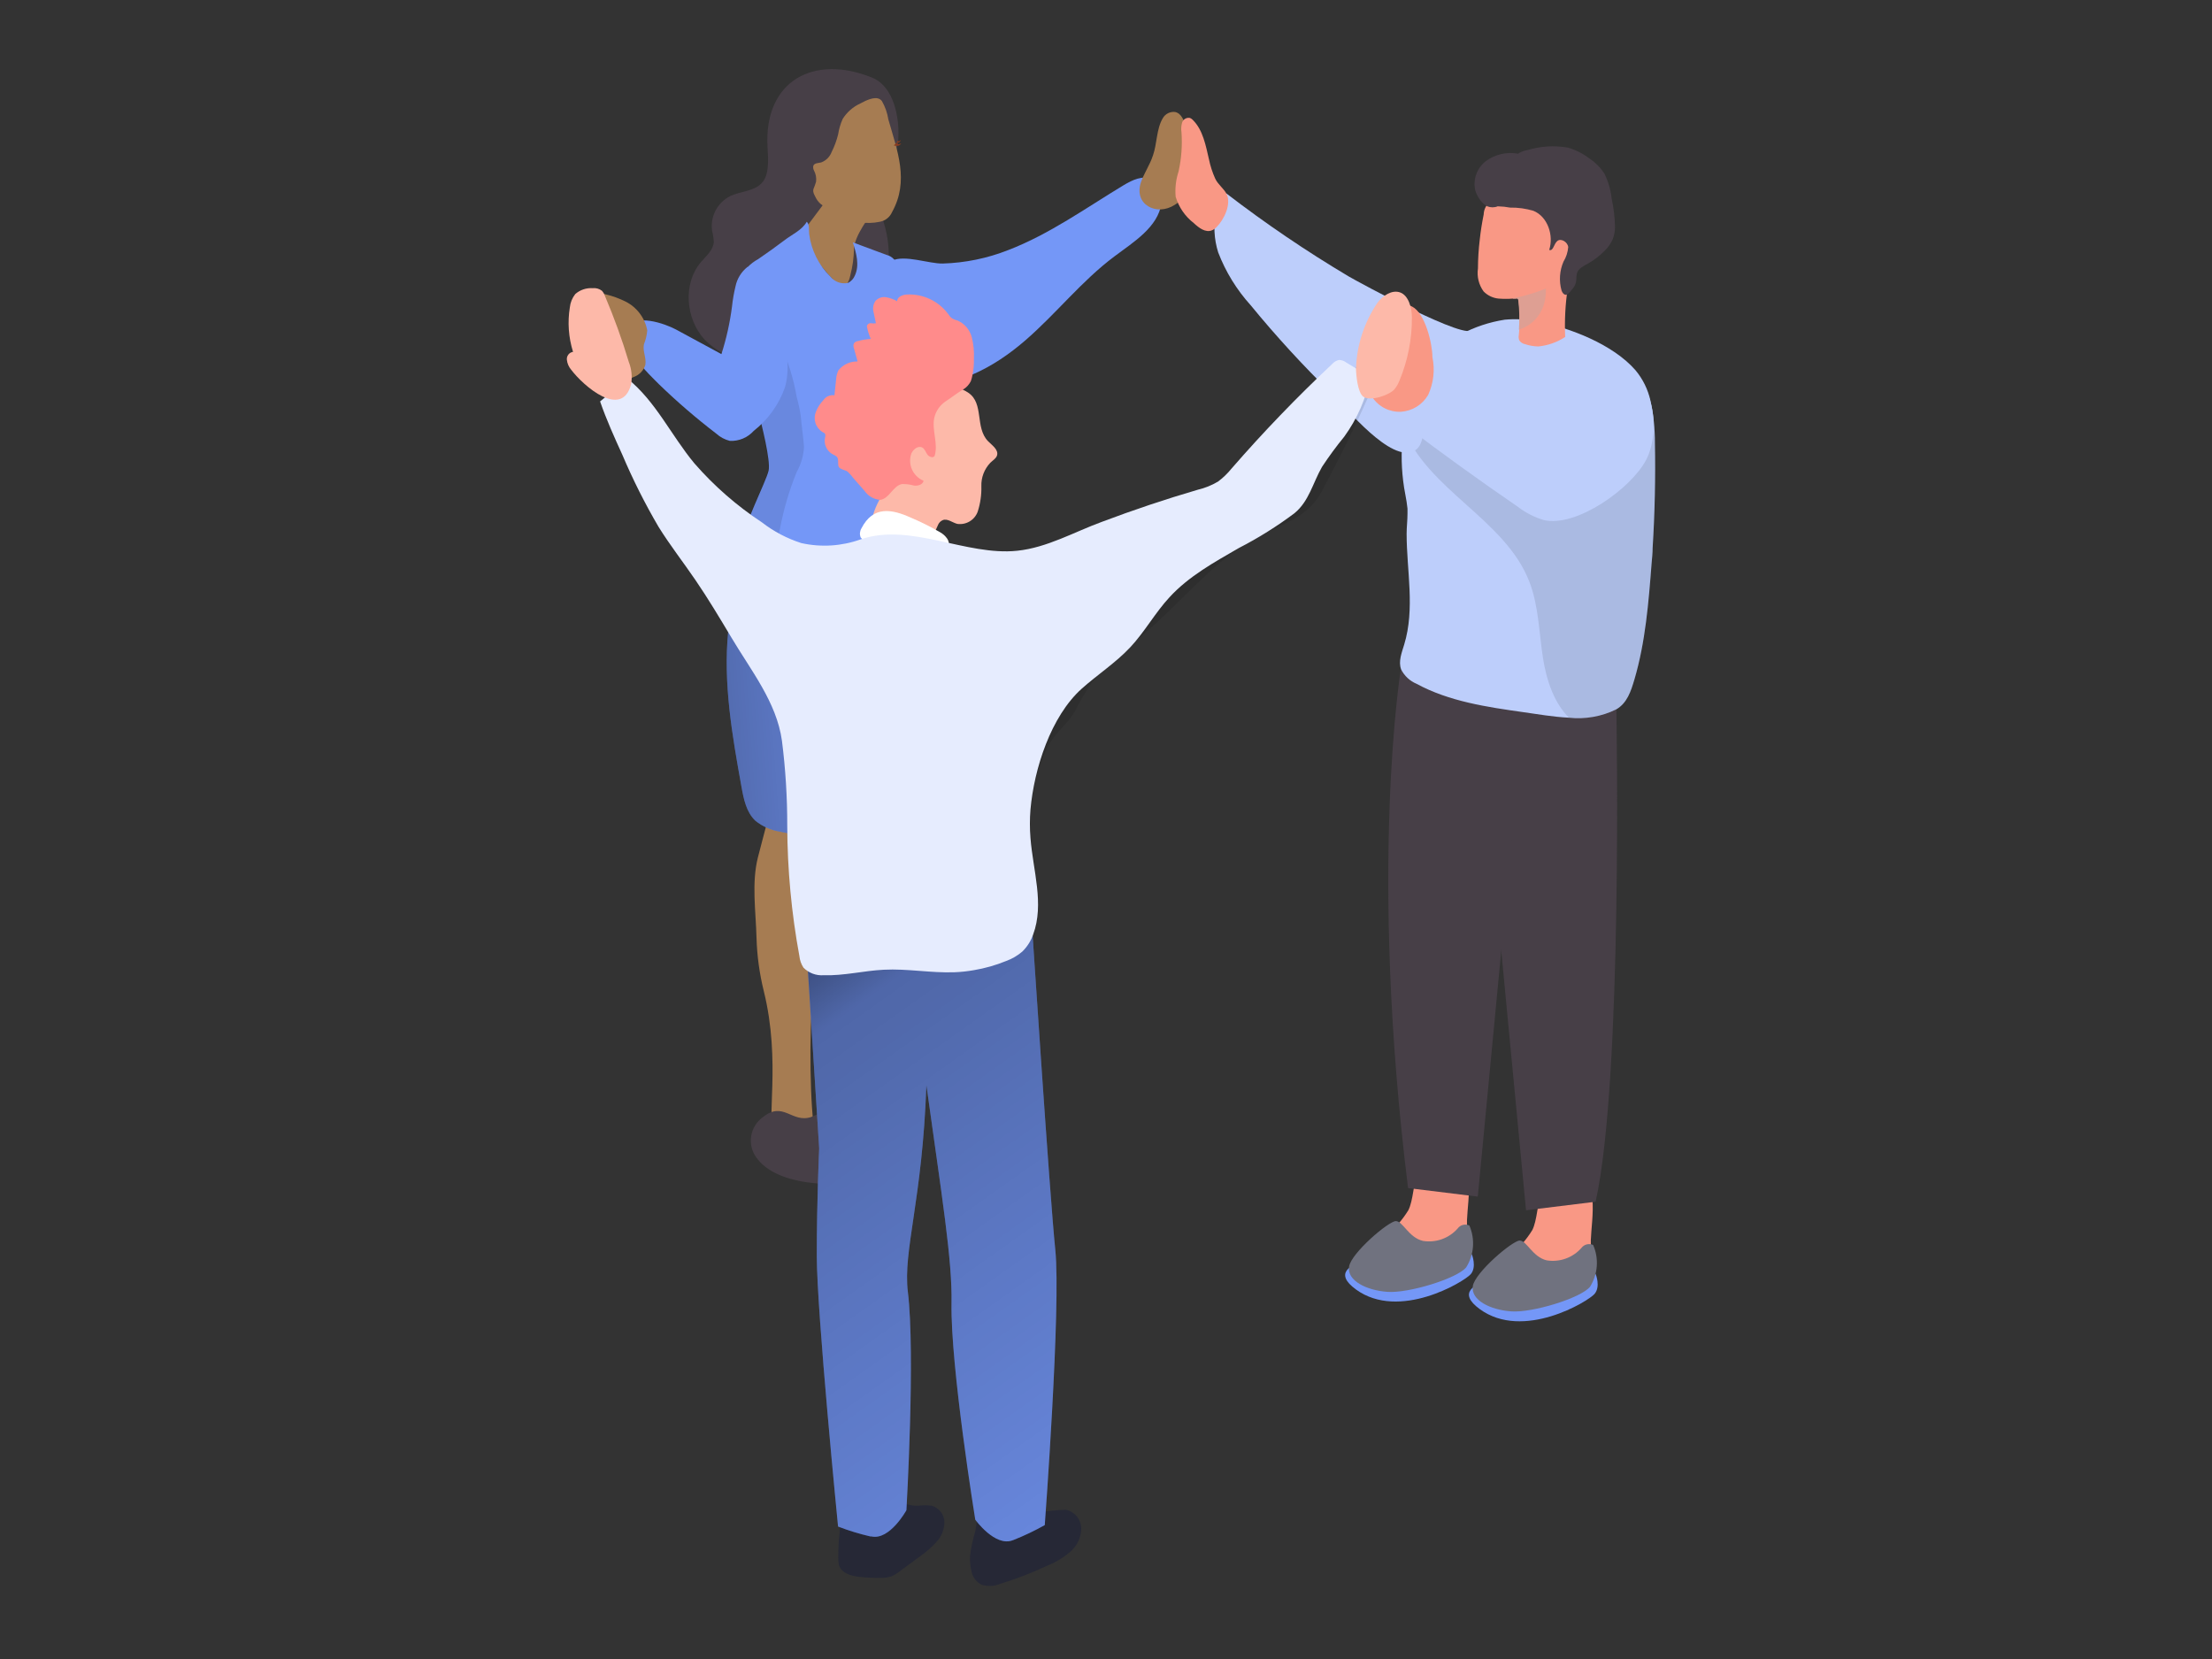 <svg width="160" height="120" viewBox="0 0 160 120" fill="none" xmlns="http://www.w3.org/2000/svg">
<rect x="0" y="0" width="160" height="120" fill="#333333" stroke="none"/>
<path d="M104.661 83.067C102.034 82.481 102.559 86.167 101.871 87.537C101.441 88.236 100.895 88.858 100.258 89.377C99.617 89.903 99.197 90.649 99.081 91.468C99.07 91.622 99.103 91.776 99.176 91.912C99.308 92.075 99.495 92.184 99.701 92.221C101.191 92.655 102.792 92.498 104.167 91.782C104.819 91.475 105.358 90.975 105.711 90.349C105.995 89.689 106.131 88.976 106.111 88.258C106.163 86.732 106.846 83.553 104.661 83.067Z" fill="#F99885"/>
<path d="M102.36 90.653C102.36 90.653 94.931 90.971 98.073 93.266C101.214 95.561 105.922 92.697 106.379 92.169C106.836 91.641 106.463 90.731 106.463 90.731L102.36 90.653Z" fill="#7497F7"/>
<path d="M106.053 91.672C105.391 92.477 101.903 93.554 100.358 93.444C98.813 93.334 97.427 92.618 97.579 91.625C97.731 90.632 100.458 88.316 100.967 88.326C101.477 88.337 101.892 89.513 102.922 89.758C103.383 89.833 103.857 89.79 104.297 89.633C104.737 89.475 105.13 89.209 105.438 88.859C105.531 88.73 105.667 88.638 105.822 88.599C105.977 88.559 106.14 88.576 106.284 88.645C106.494 89.13 106.583 89.66 106.543 90.187C106.503 90.714 106.335 91.224 106.053 91.672V91.672Z" fill="#70727F"/>
<path d="M113.623 84.525C110.997 83.919 111.522 87.605 110.839 88.969C110.409 89.67 109.864 90.294 109.226 90.815C108.584 91.339 108.165 92.086 108.055 92.906C108.039 93.058 108.07 93.211 108.144 93.345C108.273 93.511 108.461 93.623 108.669 93.659C110.161 94.087 111.761 93.93 113.14 93.219C113.784 92.913 114.319 92.419 114.674 91.803C114.959 91.143 115.093 90.429 115.068 89.712C115.115 88.159 115.804 84.986 113.623 84.525Z" fill="#F99885"/>
<path d="M111.317 92.075C111.317 92.075 103.883 92.383 107.03 94.688C110.177 96.994 114.879 94.129 115.336 93.596C115.793 93.062 115.42 92.158 115.42 92.158L111.317 92.075Z" fill="#7497F7"/>
<path d="M115.01 93.078C114.348 93.889 110.86 94.966 109.315 94.856C107.771 94.746 106.384 94.03 106.531 93.036C106.678 92.043 109.415 89.727 109.925 89.732C110.434 89.738 110.849 90.919 111.879 91.165C112.34 91.239 112.812 91.196 113.251 91.038C113.691 90.881 114.083 90.615 114.39 90.266C114.485 90.139 114.621 90.049 114.775 90.01C114.929 89.971 115.092 89.985 115.236 90.051C115.448 90.536 115.539 91.065 115.499 91.593C115.46 92.12 115.292 92.63 115.01 93.078V93.078Z" fill="#70727F"/>
<path d="M106.893 50.989L110.382 87.542L115.415 86.925C117.406 78.006 116.917 51.318 116.917 51.318L106.893 50.989Z" fill="#473F47"/>
<path d="M110.382 50.001L106.893 86.554L101.85 85.937C98.971 62.804 101.325 48.406 101.325 48.406L110.382 50.001Z" fill="#473F47"/>
<path d="M119.539 39.639C119.539 40.01 119.497 40.381 119.465 40.747C119.25 43.55 119.019 46.451 118.22 49.154C117.968 50.001 117.695 50.853 116.912 51.308C115.852 51.83 114.663 52.04 113.487 51.914C112.341 51.856 111.18 51.653 110.214 51.517C107.555 51.14 104.824 50.743 102.465 49.462C101.978 49.259 101.58 48.888 101.346 48.417C101.136 47.842 101.388 47.219 101.566 46.634C102.365 44.02 101.745 41.275 101.745 38.609C101.745 38.128 101.808 37.632 101.808 37.151V36.79C101.745 36.121 101.566 35.457 101.493 34.772C101.34 33.516 101.351 32.245 101.524 30.992V30.961C101.532 30.848 101.548 30.736 101.572 30.626C101.805 29.163 102.247 27.741 102.885 26.402C103.463 25.241 104.514 24.75 105.69 24.17C106.675 23.648 107.741 23.295 108.843 23.124C109.626 23.051 110.415 23.093 111.186 23.25C113.555 23.699 116.681 24.917 118.299 26.779C118.831 27.416 119.202 28.17 119.381 28.979C119.601 29.982 119.708 31.006 119.702 32.032C119.751 34.563 119.697 37.098 119.539 39.639Z" fill="#BDCEFB"/>
<path opacity="0.1" d="M119.539 39.639C119.539 40.01 119.497 40.381 119.465 40.747C119.25 43.55 119.019 46.451 118.22 49.154C117.968 50.001 117.695 50.853 116.912 51.308C115.852 51.83 114.663 52.04 113.487 51.914C112.389 50.816 111.858 49.18 111.611 47.617C111.317 45.756 111.301 43.821 110.618 42.065C108.864 37.548 103.263 35.457 101.509 30.966V30.93L109.914 32.629C111.138 32.874 114.947 34.197 115.882 33.198C116.366 32.676 116.408 31.578 116.891 30.956C117.52 30.2 118.278 29.559 119.129 29.063C119.203 29.016 119.276 28.969 119.355 28.927C119.574 29.93 119.682 30.954 119.676 31.98C119.742 34.545 119.697 37.098 119.539 39.639Z" fill="#020202"/>
<path d="M87.849 16.767C87.873 17.275 87.963 17.778 88.117 18.262C88.657 19.668 89.453 20.961 90.465 22.079C92.311 24.332 94.283 26.48 96.37 28.514C97.369 29.487 100.615 33.533 102.302 32.608C102.859 32.304 102.927 31.562 102.99 30.924C103.154 29.576 103.604 28.277 104.309 27.113C104.655 26.496 105.044 25.9 105.428 25.299C105.711 24.849 106.447 24.3 106.52 23.793C106.368 24.839 98.141 20.338 97.552 19.993C94.484 18.168 91.528 16.162 88.7 13.986C88.085 14.779 87.782 15.768 87.849 16.767Z" fill="#BDCEFB"/>
<path d="M106.904 19.423C106.907 18.724 106.951 18.026 107.035 17.332C107.098 16.725 107.198 16.114 107.319 15.512C107.324 15.334 107.368 15.158 107.449 14.998C107.53 14.838 107.645 14.698 107.787 14.587C108.733 14.006 109.827 13.708 110.939 13.73C111.6 13.627 112.276 13.79 112.817 14.182C113.359 14.574 113.722 15.163 113.828 15.821C113.849 15.947 113.86 16.075 113.86 16.203C114.028 17.74 113.623 19.271 113.403 20.798C113.224 21.981 113.161 23.178 113.214 24.374C112.633 24.755 111.967 24.99 111.275 25.059C110.95 25.055 110.627 25 110.319 24.896C110.233 24.881 110.151 24.848 110.078 24.801C110.005 24.753 109.942 24.692 109.893 24.619C109.846 24.492 109.835 24.355 109.862 24.222C109.862 24.097 109.893 23.976 109.893 23.846C109.945 23.149 109.931 22.449 109.851 21.755C109.853 21.726 109.848 21.696 109.837 21.669C109.826 21.642 109.809 21.618 109.788 21.598C109.742 21.582 109.692 21.582 109.646 21.598H109.452C109.102 21.624 108.751 21.624 108.401 21.598C107.986 21.56 107.598 21.374 107.308 21.075C106.964 20.597 106.819 20.005 106.904 19.423Z" fill="#F99885"/>
<path d="M108.338 14.922C108.094 15.021 107.821 15.021 107.576 14.922C107.322 14.783 107.111 14.576 106.967 14.326C106.856 14.154 106.769 13.967 106.71 13.772C106.62 13.378 106.647 12.968 106.787 12.589C106.927 12.211 107.174 11.881 107.498 11.639C107.827 11.401 108.201 11.232 108.597 11.142C108.993 11.052 109.404 11.043 109.804 11.116C110.011 10.979 110.246 10.89 110.492 10.854C111.437 10.569 112.435 10.508 113.408 10.677C113.962 10.835 114.48 11.095 114.937 11.445C115.383 11.734 115.762 12.114 116.051 12.559C116.331 13.126 116.509 13.739 116.576 14.368C116.725 15.045 116.805 15.735 116.818 16.427C116.817 16.73 116.76 17.029 116.649 17.311C116.511 17.623 116.313 17.905 116.066 18.142C115.707 18.508 115.296 18.822 114.847 19.073C114.532 19.245 114.17 19.423 114.065 19.763C114.033 19.923 114.017 20.086 114.017 20.249C114 20.487 113.904 20.713 113.744 20.892C113.639 21.007 113.45 21.294 113.292 21.321C113.135 21.347 112.998 21.169 112.951 21.012C112.756 20.32 112.806 19.581 113.093 18.921C113.286 18.604 113.403 18.246 113.434 17.875C113.397 17.504 112.909 17.212 112.646 17.431C112.383 17.651 112.357 18.184 112.058 18.079C112.399 17.034 111.953 15.675 110.923 15.251C110.372 15.084 109.797 15.005 109.221 15.016C108.947 14.963 108.669 14.933 108.391 14.927L108.338 14.922Z" fill="#473F47"/>
<path d="M109.436 21.572C110.251 21.42 111.049 21.185 111.816 20.871C111.884 23.339 109.867 23.846 109.867 23.846C109.919 23.149 109.905 22.449 109.825 21.755C109.826 21.726 109.821 21.696 109.81 21.669C109.8 21.642 109.783 21.618 109.762 21.598C109.716 21.582 109.666 21.582 109.62 21.598H109.436V21.572Z" fill="#DE9F93"/>
<path d="M54.825 62.004L55.14 60.796L55.965 57.66C55.987 57.512 56.055 57.375 56.159 57.267C56.28 57.158 56.685 58.339 56.832 58.313C57.731 58.26 58.634 58.325 59.516 58.506C59.753 58.553 58.791 71.937 58.702 73.249C58.508 76.255 58.671 82.21 59.112 82.173C58.229 82.246 56.422 82.34 56.038 81.948C55.35 81.263 56.527 76.856 55.245 71.681C54.931 70.41 54.755 69.109 54.72 67.802C54.673 65.935 54.352 63.855 54.825 62.004Z" fill="#A67C52"/>
<path d="M58.671 80.798C58.848 80.707 59.035 80.637 59.227 80.589C59.382 80.595 59.533 80.634 59.67 80.705C59.807 80.775 59.927 80.875 60.021 80.997L63.877 84.609C63.998 84.719 64.124 84.865 64.066 85.017C64.008 85.168 63.887 85.184 63.772 85.221C61.444 85.885 56.543 86.01 54.841 83.893C54.657 83.688 54.516 83.448 54.425 83.189C54.334 82.929 54.296 82.654 54.312 82.38C54.328 82.106 54.399 81.837 54.519 81.59C54.639 81.343 54.808 81.122 55.014 80.939L55.172 80.814C56.664 79.606 57.257 81.258 58.671 80.798Z" fill="#473F47"/>
<path d="M61.145 76.893C61.246 76.713 61.329 76.524 61.392 76.328C61.602 75.659 61.444 74.958 61.492 74.284C61.518 73.927 61.518 73.569 61.492 73.212C61.423 72.297 61.303 71.377 61.187 70.468C60.9 68.913 60.712 67.341 60.625 65.763C60.625 64.566 61.602 60.796 61.602 60.796L60.625 55.892H65.558C65.558 55.892 66.188 60.002 66.015 60.456C65.659 61.388 65.447 62.368 65.385 63.363C65.385 65.13 65.148 66.918 65.012 68.675C64.861 70.598 64.705 72.515 64.544 74.425L64.371 76.516C64.323 77.531 64.502 78.543 64.896 79.481C65.059 79.909 65.227 80.432 64.933 80.777C64.639 81.122 63.982 81.002 63.541 80.777C62.933 80.374 62.291 80.024 61.623 79.731C61.357 79.673 61.103 79.571 60.872 79.428C60.674 79.224 60.544 78.963 60.5 78.683C60.456 78.402 60.499 78.115 60.625 77.86C60.782 77.531 60.956 77.206 61.145 76.893Z" fill="#EFAC88"/>
<path d="M63.094 5.621C64.697 6.275 65.085 8.627 64.97 10.117C64.828 11.984 63.257 13.85 63.798 15.722C64.148 16.683 64.314 17.701 64.287 18.723C64.182 19.737 63.551 20.777 62.558 21.017C62.32 21.049 62.087 21.111 61.865 21.201C61.575 21.399 61.355 21.682 61.234 22.011C60.31 23.876 58.679 25.299 56.7 25.968C55.713 26.28 54.659 26.317 53.652 26.075C52.645 25.832 51.725 25.32 50.99 24.593C49.587 23.082 49.372 20.526 50.701 18.958C51.084 18.508 51.594 18.09 51.631 17.504C51.619 17.236 51.579 16.97 51.51 16.71C51.434 16.203 51.521 15.686 51.758 15.232C51.994 14.778 52.369 14.409 52.829 14.179C53.569 13.829 54.515 13.845 55.088 13.254C55.66 12.663 55.571 11.545 55.518 10.64C55.24 5.841 58.876 3.891 63.094 5.621Z" fill="#473F47"/>
<path d="M52.676 45.646C52.293 49.389 52.965 53.211 53.638 56.938C53.795 57.816 53.99 58.757 54.641 59.369C55.156 59.782 55.77 60.054 56.422 60.158C60.693 61.144 65.172 60.678 69.146 58.836L68.138 49.535C67.87 47.063 67.581 44.532 66.688 42.19C66.525 41.756 63.95 37.454 64.555 37.083C63.336 37.83 61.928 37.72 60.525 38.045C58.871 38.432 57.279 39.047 55.797 39.874C55.038 40.209 54.38 40.734 53.887 41.399C53.394 42.063 53.084 42.844 52.986 43.664C52.849 44.319 52.745 44.981 52.676 45.646V45.646Z" fill="#7497F7"/>
<path d="M52.676 45.646C52.293 49.389 52.965 53.211 53.638 56.938C53.795 57.816 53.99 58.757 54.641 59.369C55.156 59.782 55.77 60.054 56.422 60.158C60.693 61.144 65.172 60.678 69.146 58.836L68.138 49.535C67.87 47.063 67.581 44.532 66.688 42.19C66.525 41.756 63.95 37.454 64.555 37.083C63.336 37.83 61.928 37.72 60.525 38.045C58.871 38.432 57.279 39.047 55.797 39.874C55.038 40.209 54.38 40.734 53.887 41.399C53.394 42.063 53.084 42.844 52.986 43.664C52.849 44.319 52.745 44.981 52.676 45.646V45.646Z" fill="url(#paint0_linear_1036_4223)"/>
<path d="M63.015 15.497C63.015 15.497 61.776 17.065 61.77 18.022C61.757 18.659 61.668 19.292 61.508 19.909C61.508 19.909 61.313 21.064 60.672 20.615C60.031 20.165 57.778 17.159 57.778 17.159L60.236 13.871L63.015 15.497Z" fill="#A67C52"/>
<path d="M65.584 43.199C65.584 43.199 64.933 40.936 64.097 38.238C64.129 39.974 63.924 42.577 63.572 42.943C63.299 43.22 59.537 44.093 57.473 44.015C56.879 44.015 56.306 43.968 55.807 43.936C54.82 43.884 54.126 43.837 54.126 43.837C54.126 43.837 53.48 40.894 53.601 39.487C53.722 38.081 55.398 34.882 55.592 34.05C55.76 33.324 55.067 30.626 54.898 29.973L54.856 29.826C54.834 29.224 54.778 28.624 54.688 28.028C54.425 27.053 54.232 26.061 54.11 25.059C54.094 24.387 54.038 23.716 53.942 23.051C53.848 22.528 53.669 22.006 53.553 21.483C53.412 21.014 53.412 20.514 53.553 20.045C53.843 19.494 54.291 19.041 54.841 18.743C55.487 18.304 56.123 17.844 56.748 17.374C57.273 16.966 58.009 16.652 58.355 16.041C58.576 16.239 58.492 16.647 58.529 16.929C58.682 18.101 59.226 19.187 60.073 20.014C60.222 20.202 60.422 20.343 60.649 20.422C60.876 20.501 61.121 20.513 61.355 20.458C61.571 20.344 61.74 20.16 61.833 19.935C62.185 19.188 61.944 18.309 61.686 17.53L64.134 18.44C64.342 18.491 64.53 18.604 64.672 18.764C64.813 18.923 64.903 19.122 64.928 19.334C65.385 21.002 65.789 22.69 66.131 24.384C66.355 25.236 66.421 26.122 66.325 26.998C65.999 28.953 65.39 30.846 65.206 32.827C65.064 33.666 65.127 34.527 65.39 35.337C66.32 37.579 66.824 43.178 66.824 43.178L65.584 43.199Z" fill="#7497F7"/>
<path opacity="0.1" d="M56.432 38.17C56.344 38.478 56.328 38.801 56.385 39.116L55.86 40.125C56.269 40.867 56.486 41.699 56.49 42.546C56.468 42.814 56.392 43.075 56.268 43.313C56.143 43.552 55.973 43.764 55.765 43.936C54.778 43.884 54.084 43.837 54.084 43.837C54.084 43.837 53.438 40.894 53.559 39.487C53.68 38.081 55.356 34.882 55.55 34.051C55.718 33.324 55.025 30.626 54.856 29.973C55.014 29.419 55.182 28.859 55.345 28.305L56.396 24.829C56.985 26.058 57.399 27.364 57.625 28.708C57.752 29.158 57.85 29.615 57.919 30.077C57.951 30.537 58.135 31.87 58.156 32.331C58.12 32.964 57.941 33.58 57.63 34.134C57.098 35.437 56.697 36.789 56.432 38.17V38.17Z" fill="#020202"/>
<path d="M72.924 18.09C75.918 16.94 78.545 15.042 81.293 13.385C81.907 13.019 82.659 12.658 83.299 12.967C83.584 13.148 83.805 13.411 83.933 13.722C84.06 14.033 84.089 14.375 84.014 14.702C83.751 16.438 82.018 17.489 80.604 18.55C78.235 20.322 76.401 22.685 74.153 24.63C71.904 26.575 69.062 28.133 66.12 27.767C65.727 27.744 65.349 27.608 65.033 27.375C64.804 27.165 64.624 26.908 64.507 26.622C63.83 25.148 62.558 19.779 64.507 18.858C65.453 18.409 67.171 19.078 68.185 19.062C69.809 19.015 71.413 18.686 72.924 18.09Z" fill="#7497F7"/>
<path d="M63.646 7.179C63.701 7.211 63.75 7.254 63.788 7.305C64.024 7.715 64.182 8.165 64.255 8.633C64.901 10.907 65.784 13.082 64.523 15.345C64.443 15.529 64.318 15.689 64.159 15.812C64 15.934 63.813 16.015 63.614 16.046C62.687 16.237 61.721 16.084 60.898 15.617C60.425 15.395 59.965 15.145 59.522 14.87C59.317 14.74 59.148 14.56 59.033 14.347C58.933 14.132 58.77 13.923 58.839 13.672C58.911 13.501 58.974 13.327 59.028 13.149C59.064 12.871 59.013 12.588 58.881 12.339C58.819 12.23 58.802 12.1 58.834 11.979C58.917 11.785 59.196 11.801 59.401 11.748C59.572 11.684 59.728 11.584 59.857 11.455C59.987 11.326 60.087 11.171 60.152 11.001C60.357 10.593 60.515 10.163 60.625 9.72C60.684 9.336 60.793 8.962 60.951 8.607C61.258 8.115 61.704 7.724 62.233 7.483C62.569 7.305 63.252 6.934 63.646 7.179Z" fill="#A67C52"/>
<path d="M64.67 10.495L64.875 10.316C64.875 10.316 64.933 10.442 65.006 10.432C65.072 10.414 65.135 10.389 65.195 10.358C65.195 10.358 65.08 10.521 65.001 10.537C64.893 10.547 64.784 10.547 64.675 10.537L64.67 10.495Z" fill="#8A3C1F"/>
<path d="M64.849 10.333L64.933 10.175C64.933 10.175 65.006 10.238 65.049 10.212C65.084 10.185 65.118 10.155 65.148 10.123C65.148 10.123 65.117 10.249 65.07 10.28C65.003 10.312 64.932 10.333 64.859 10.343L64.849 10.333Z" fill="#8A3C1F"/>
<path opacity="0.1" d="M83.856 44.867C83.331 45.348 82.806 45.818 82.28 46.252C81.314 46.93 80.412 47.695 79.585 48.537C78.88 49.446 78.266 50.421 77.752 51.449C77.226 52.374 76.249 53.096 75.803 53.984C74.808 56.005 74.383 58.256 74.573 60.498C74.757 62.835 75.582 65.25 74.768 67.457C74.606 67.924 74.338 68.348 73.985 68.695C73.639 68.993 73.242 69.225 72.813 69.38C71.895 69.748 70.954 70.058 69.997 70.311C69.535 70.453 69.045 70.483 68.568 70.4C68.295 70.347 67.602 69.877 67.413 69.877C68.111 69.778 68.768 69.486 69.309 69.034C69.849 68.582 70.251 67.988 70.47 67.321C70.801 66.275 70.638 65.135 70.644 64.032C70.686 62.752 70.843 61.479 71.111 60.226L72.088 54.889C72.451 52.918 73.039 51.323 74.495 49.928C76.27 48.228 77.683 46.195 79.664 44.663C81.188 43.481 82.906 42.572 84.518 41.526C86.793 40.021 88.585 38.123 90.87 36.769C92.204 35.974 93.071 34.61 93.885 33.298L98.23 26.319C98.498 26.318 98.755 26.419 98.95 26.6C99.145 26.782 99.264 27.031 99.281 27.296C99.301 27.823 99.178 28.345 98.924 28.807C97.915 31.086 96.791 33.324 95.619 35.52C94.647 37.344 93.071 37.773 91.269 38.688C88.343 40.12 86.226 42.656 83.856 44.867Z" fill="#020202"/>
<path d="M53.202 20.709C53.086 21.188 53.001 21.673 52.949 22.162C52.799 23.333 52.543 24.488 52.182 25.613L48.899 23.835C48.105 23.412 45.915 22.617 45.295 23.783C44.675 24.949 46.96 27.082 47.675 27.803C48.984 29.07 50.366 30.261 51.815 31.369C52.093 31.622 52.431 31.801 52.797 31.891C53.119 31.905 53.44 31.847 53.737 31.723C54.034 31.598 54.3 31.409 54.515 31.17C55.551 30.358 56.334 29.27 56.774 28.033C57.157 26.711 56.905 25.299 56.632 23.95C56.27 22.152 55.708 20.139 54.074 19.303C53.626 19.655 53.317 20.153 53.202 20.709Z" fill="#7497F7"/>
<path d="M45.248 21.812C44.331 21.356 43.321 21.114 42.295 21.106C42.179 21.085 42.058 21.103 41.954 21.159C41.873 21.222 41.813 21.307 41.78 21.404C41.531 21.988 41.417 22.62 41.447 23.254C41.477 23.887 41.651 24.506 41.954 25.064C42.164 25.44 42.432 25.785 42.642 26.162C42.785 26.467 42.962 26.756 43.167 27.024C43.503 27.37 43.961 27.572 44.444 27.589C44.923 27.598 45.398 27.491 45.825 27.275C46.026 27.205 46.206 27.09 46.354 26.938C46.502 26.787 46.612 26.603 46.677 26.402C46.771 25.879 46.472 25.424 46.577 24.907C46.706 24.584 46.788 24.244 46.818 23.898C46.735 23.454 46.55 23.035 46.277 22.673C46.005 22.311 45.653 22.017 45.248 21.812V21.812Z" fill="#A67C52"/>
<path d="M60.678 113.179L60.709 113.284C60.919 113.807 61.576 113.99 62.143 114.058C62.666 114.116 63.193 114.14 63.719 114.131C63.971 114.138 64.221 114.103 64.46 114.026C64.688 113.933 64.9 113.806 65.091 113.65L66.619 112.521C67.049 112.22 67.441 111.869 67.786 111.475C68.136 111.08 68.323 110.569 68.311 110.043C68.293 109.783 68.195 109.536 68.031 109.334C67.866 109.131 67.643 108.985 67.392 108.913C67.073 108.872 66.749 108.872 66.43 108.913C65.779 108.945 64.854 108.673 64.612 108.014C64.548 107.73 64.393 107.473 64.171 107.282C63.951 107.177 63.701 107.147 63.462 107.199C62.924 107.218 62.392 107.32 61.886 107.502C61.635 107.594 61.408 107.74 61.221 107.93C61.034 108.12 60.892 108.349 60.804 108.6C60.751 108.833 60.73 109.072 60.741 109.311C60.767 109.805 60.767 110.301 60.741 110.795C60.666 111.416 60.631 112.042 60.636 112.667C60.626 112.839 60.64 113.011 60.678 113.179V113.179Z" fill="#262836"/>
<path d="M75.524 113.352C74.502 113.822 73.448 114.224 72.372 114.554C71.941 114.736 71.46 114.764 71.011 114.633C70.832 114.545 70.674 114.419 70.548 114.263C70.423 114.108 70.334 113.927 70.286 113.733C70.188 113.349 70.147 112.953 70.165 112.557C70.237 111.946 70.366 111.342 70.549 110.754C70.644 110.231 70.717 109.661 70.796 109.112C70.906 108.328 71.011 107.544 71.106 106.754L73.859 107.34C74.148 107.403 74.421 108.506 74.594 108.741C74.724 108.913 74.89 109.054 75.08 109.154C75.271 109.254 75.482 109.312 75.698 109.321C76.169 109.254 76.645 109.216 77.121 109.206C77.426 109.28 77.698 109.451 77.894 109.694C78.091 109.937 78.201 110.238 78.209 110.55C78.206 110.86 78.139 111.167 78.011 111.45C77.884 111.733 77.699 111.988 77.468 112.196C77.001 112.612 76.469 112.947 75.892 113.19L75.524 113.352Z" fill="#262836"/>
<path d="M75.571 110.314C74.847 110.721 74.095 111.079 73.323 111.386L73.249 111.412C71.973 111.909 70.544 109.922 70.544 109.922C70.544 109.922 68.747 98.85 68.826 94.265C68.884 91.128 68.138 86.627 67.008 78.482C66.719 86.805 65.306 90.454 65.668 93.439C66.22 97.972 65.563 109.238 65.563 109.238C65.563 109.238 64.36 111.428 63.036 111.135H62.958C62.162 110.951 61.381 110.712 60.62 110.419C60.62 110.419 59.08 94.913 59.08 90.814C59.08 86.716 59.254 83.067 59.254 83.067L58.429 70.097L61.865 65.135L62.143 65.02L62.411 64.759L66.215 61.983C66.215 61.983 66.215 62.631 66.141 63.739L69.094 65.308L69.383 65.522L69.666 65.59L74.615 66.468C74.615 66.468 75.913 86.334 76.333 90.401C76.754 94.469 75.571 110.314 75.571 110.314Z" fill="#7497F7"/>
<path d="M75.571 110.314C74.847 110.721 74.095 111.079 73.323 111.386L73.249 111.412C71.973 111.909 70.544 109.922 70.544 109.922C70.544 109.922 68.747 98.85 68.826 94.265C68.884 91.128 68.138 86.627 67.008 78.482C66.719 86.805 65.306 90.454 65.668 93.439C66.22 97.972 65.563 109.238 65.563 109.238C65.563 109.238 64.36 111.428 63.036 111.135H62.958C62.162 110.951 61.381 110.712 60.62 110.419C60.62 110.419 59.08 94.913 59.08 90.814C59.08 86.716 59.254 83.067 59.254 83.067L58.429 70.097L61.865 65.135L62.143 65.02L62.411 64.759L66.215 61.983C66.215 61.983 66.215 62.631 66.141 63.739L69.094 65.308L69.383 65.522L69.666 65.59L74.615 66.468C74.615 66.468 75.913 86.334 76.333 90.401C76.754 94.469 75.571 110.314 75.571 110.314Z" fill="url(#paint1_linear_1036_4223)"/>
<path d="M71.463 31.907C71.773 32.221 72.246 32.535 72.115 32.953C72.041 33.172 71.81 33.298 71.631 33.475C71.416 33.701 71.248 33.967 71.137 34.258C71.026 34.548 70.974 34.858 70.985 35.169C71.001 35.791 70.912 36.411 70.722 37.004C70.616 37.301 70.41 37.551 70.139 37.714C69.868 37.876 69.549 37.939 69.236 37.893C68.873 37.794 68.516 37.48 68.185 37.626C67.854 37.773 67.833 38.066 67.696 38.311C67.499 38.603 67.225 38.835 66.902 38.98C66.58 39.125 66.224 39.178 65.873 39.132C65.172 39.033 64.497 38.802 63.882 38.452C63.618 38.346 63.391 38.164 63.231 37.93C63.124 37.71 63.098 37.46 63.157 37.224C63.374 36.512 63.731 35.851 64.208 35.279C64.964 34.124 65.417 32.8 65.527 31.426C65.6 30.469 65.527 29.413 66.147 28.676C66.982 27.672 69.004 27.678 70.05 28.415C71.185 29.183 70.512 30.919 71.463 31.907Z" fill="#FDB9A9"/>
<path d="M70.223 27.573C70.104 27.81 69.922 28.011 69.698 28.154C69.241 28.42 68.847 28.739 68.4 29.032C67.98 29.312 67.684 29.742 67.576 30.234C67.392 31.123 67.88 32.1 67.602 32.979C67.491 33.157 67.197 33.047 67.076 32.874C66.956 32.702 66.898 32.482 66.719 32.378C66.42 32.205 66.047 32.498 65.915 32.817C65.786 33.194 65.806 33.606 65.971 33.969C66.136 34.332 66.433 34.619 66.803 34.772C66.761 35.049 66.393 35.164 66.11 35.122C65.829 35.044 65.539 35.007 65.248 35.012C64.591 35.133 64.344 36.058 63.672 36.157C63.446 36.141 63.227 36.075 63.03 35.963C62.834 35.85 62.665 35.695 62.537 35.509L61.744 34.605C61.617 34.434 61.476 34.273 61.324 34.124C61.145 33.988 60.846 33.977 60.699 33.81C60.551 33.643 60.699 33.251 60.541 33.047C60.462 32.974 60.369 32.917 60.268 32.88C60.038 32.764 59.856 32.574 59.75 32.341C59.645 32.108 59.624 31.846 59.69 31.599C59.706 31.537 59.706 31.472 59.69 31.41C59.663 31.322 59.564 31.285 59.48 31.243C59.238 31.088 59.06 30.852 58.978 30.578C58.896 30.304 58.916 30.009 59.033 29.748C59.155 29.449 59.334 29.176 59.558 28.943C59.644 28.815 59.765 28.714 59.907 28.652C60.048 28.59 60.204 28.57 60.357 28.593L60.478 27.453C60.489 27.221 60.546 26.994 60.646 26.784C60.812 26.578 61.023 26.413 61.264 26.302C61.505 26.192 61.768 26.138 62.033 26.146L61.77 25.2C61.744 25.141 61.731 25.078 61.731 25.014C61.731 24.95 61.744 24.887 61.77 24.829C61.839 24.742 61.939 24.685 62.049 24.672C62.356 24.588 62.671 24.535 62.989 24.515C62.868 24.252 62.779 23.977 62.721 23.694C62.7 23.642 62.7 23.584 62.721 23.532C62.746 23.48 62.787 23.438 62.838 23.41C62.889 23.383 62.947 23.373 63.005 23.381C63.121 23.401 63.24 23.401 63.357 23.381C63.357 23.381 63.183 22.586 63.173 22.513C63.146 22.389 63.145 22.26 63.168 22.136C63.192 22.011 63.24 21.892 63.309 21.786C63.402 21.676 63.522 21.591 63.657 21.541C63.793 21.49 63.939 21.476 64.082 21.498C64.367 21.546 64.641 21.645 64.891 21.791C64.891 21.483 65.259 21.326 65.574 21.305C66.163 21.271 66.751 21.387 67.283 21.641C67.815 21.895 68.274 22.28 68.616 22.758C68.67 22.843 68.736 22.92 68.81 22.988C68.948 23.083 69.103 23.15 69.267 23.187C69.515 23.297 69.734 23.461 69.911 23.666C70.087 23.872 70.215 24.113 70.286 24.374C70.417 24.886 70.471 25.414 70.444 25.942C70.457 26.351 70.42 26.76 70.334 27.16C70.307 27.3 70.27 27.439 70.223 27.573Z" fill="#FF8B8B"/>
<path d="M65.873 37.438C66.595 37.742 67.297 38.092 67.975 38.484C68.183 38.595 68.363 38.752 68.5 38.944C68.575 39.048 68.621 39.17 68.634 39.297C68.647 39.425 68.626 39.553 68.574 39.67C68.385 40 67.948 39.88 67.617 39.764C66.077 39.244 64.451 39.02 62.826 39.106C62.717 39.121 62.606 39.107 62.504 39.064C62.402 39.022 62.314 38.953 62.248 38.865C62.209 38.76 62.194 38.646 62.205 38.534C62.216 38.422 62.252 38.313 62.311 38.217C63.157 36.56 64.523 36.827 65.873 37.438Z" fill="white"/>
<path d="M89.622 39.633C87.809 40.679 85.992 41.678 84.594 43.199C83.543 44.333 82.802 45.703 81.752 46.822C80.701 47.941 79.388 48.793 78.242 49.817C76.01 51.82 74.801 55.605 74.539 58.538C74.481 59.233 74.481 59.933 74.539 60.629C74.722 62.965 75.547 65.381 74.733 67.587C74.572 68.055 74.304 68.479 73.95 68.826C73.605 69.123 73.208 69.355 72.779 69.511C72.027 69.818 71.243 70.041 70.441 70.175C69.981 70.256 69.516 70.307 69.049 70.326C67.336 70.389 65.634 70.054 63.926 70.143C62.471 70.216 61.032 70.588 59.576 70.541C59.307 70.561 59.037 70.522 58.785 70.427C58.533 70.332 58.304 70.184 58.116 69.992C57.953 69.74 57.852 69.453 57.822 69.155C57.249 66.051 56.955 62.901 56.944 59.745C56.948 57.686 56.82 55.629 56.561 53.587C56.177 50.785 54.291 48.463 52.883 46.08C52.053 44.694 51.223 43.303 50.309 41.965C49.395 40.627 48.465 39.44 47.64 38.117C46.652 36.433 45.775 34.687 45.013 32.89C44.435 31.625 43.863 30.354 43.406 29.037L45.397 27.395C47.43 29.026 48.549 31.494 50.22 33.507C51.647 35.147 53.293 36.585 55.111 37.783C55.966 38.446 56.931 38.953 57.963 39.283C59.393 39.602 60.884 39.508 62.261 39.011C65.865 37.783 69.884 40.23 73.582 39.837C75.736 39.613 77.701 38.478 79.703 37.746C81.988 36.884 84.31 36.105 86.653 35.42C87.164 35.299 87.653 35.101 88.103 34.834C88.465 34.563 88.791 34.249 89.075 33.899C91.376 31.252 93.809 28.724 96.367 26.323C96.495 26.177 96.666 26.077 96.856 26.036C97.047 26.04 97.231 26.106 97.381 26.224L99.115 27.27C98.811 28.826 98.169 30.298 97.234 31.583C96.661 32.283 96.124 33.013 95.627 33.768C94.959 34.928 94.691 36.256 93.63 37.124C92.367 38.072 91.026 38.911 89.622 39.633V39.633Z" fill="#E6ECFE"/>
<path d="M41.313 26.742C41.138 26.538 41.03 26.287 41.003 26.02C40.989 25.887 41.028 25.753 41.111 25.646C41.194 25.54 41.315 25.47 41.449 25.451C41.124 24.411 41.044 23.311 41.218 22.236C41.254 21.882 41.391 21.547 41.612 21.268C41.781 21.12 41.978 21.006 42.192 20.933C42.406 20.86 42.632 20.83 42.857 20.845C43.099 20.815 43.342 20.881 43.535 21.028C43.629 21.129 43.7 21.248 43.745 21.378C44.413 22.947 44.994 24.55 45.484 26.183C45.683 26.693 45.742 27.247 45.652 27.788C44.985 30.349 42.19 27.908 41.313 26.742Z" fill="#FDB9A9"/>
<path d="M111.679 37.621C110.997 37.419 110.357 37.093 109.793 36.659C107.037 34.77 104.326 32.815 101.661 30.794C100.936 30.239 100.143 29.56 100.111 28.65C100.08 27.652 101.036 26.846 102.029 26.684C103.03 26.599 104.038 26.755 104.965 27.139L111.002 29.1C111.273 29.214 111.572 29.25 111.863 29.204C112.195 29.078 112.475 28.844 112.657 28.54C113.524 27.437 114.653 26.355 116.061 26.287C119.476 26.125 120.311 30.882 119.071 33.261C117.984 35.342 114.028 38.16 111.679 37.621Z" fill="#BDCEFB"/>
<path d="M84.109 8.549C84.195 8.395 84.326 8.271 84.484 8.191C84.642 8.111 84.82 8.079 84.996 8.099C85.464 8.199 85.664 8.742 85.758 9.208C86.042 10.67 86.042 12.173 85.758 13.636C85.726 13.854 85.659 14.066 85.558 14.263C85.411 14.488 85.213 14.675 84.981 14.812C83.651 15.675 81.986 14.786 82.527 13.186C82.758 12.512 83.179 11.921 83.399 11.236C83.694 10.4 83.646 9.318 84.109 8.549Z" fill="#A67C52"/>
<path d="M87.445 11.513C87.213 10.515 87.014 9.422 86.305 8.701C86.244 8.628 86.166 8.57 86.079 8.533C85.961 8.508 85.838 8.526 85.734 8.585C85.629 8.644 85.55 8.739 85.511 8.852C85.44 9.08 85.422 9.322 85.459 9.558C85.528 10.511 85.457 11.469 85.249 12.402C85.056 12.992 84.984 13.614 85.038 14.232C85.264 14.986 85.722 15.652 86.347 16.135C86.714 16.48 87.203 16.856 87.671 16.657C87.795 16.601 87.908 16.521 88.001 16.422C88.527 15.899 89.089 14.765 88.721 14.028C88.527 13.641 88.101 13.348 87.902 12.925C87.698 12.472 87.544 11.999 87.445 11.513V11.513Z" fill="#F99885"/>
<path d="M103.61 25.827C103.802 26.747 103.696 27.705 103.305 28.561C103.102 28.912 102.815 29.207 102.47 29.421C102.124 29.634 101.731 29.759 101.325 29.785C100.921 29.801 100.519 29.713 100.16 29.53C99.8 29.347 99.493 29.074 99.27 28.739C98.892 28.08 98.777 27.303 98.95 26.564C99.124 25.838 99.386 25.135 99.733 24.473C100.148 23.59 100.783 21.467 102.139 22.173C103.085 22.654 103.61 24.855 103.61 25.827Z" fill="#F99885"/>
<path d="M99.628 21.911C100.011 21.389 100.678 20.939 101.277 21.153C101.876 21.368 102.123 22.246 102.128 22.952C102.137 24.51 101.836 26.054 101.241 27.495C101.15 27.739 101.021 27.967 100.857 28.169C100.484 28.582 99.118 29.058 98.609 28.692C98.204 28.389 98.083 27.124 98.083 26.627C98.146 24.943 98.681 23.309 99.628 21.911V21.911Z" fill="#FDB9A9"/>
<defs>
<linearGradient id="paint0_linear_1036_4223" x1="45.453" y1="50.121" x2="68.93" y2="48.437" gradientUnits="userSpaceOnUse">
<stop offset="0.01"/>
<stop offset="0.08" stop-opacity="0.69"/>
<stop offset="0.21" stop-opacity="0.32"/>
<stop offset="1" stop-opacity="0"/>
</linearGradient>
<linearGradient id="paint1_linear_1036_4223" x1="48.999" y1="62.506" x2="92.566" y2="123.801" gradientUnits="userSpaceOnUse">
<stop offset="0.01"/>
<stop offset="0.08" stop-opacity="0.69"/>
<stop offset="0.21" stop-opacity="0.32"/>
<stop offset="1" stop-opacity="0"/>
</linearGradient>
</defs>
</svg>
